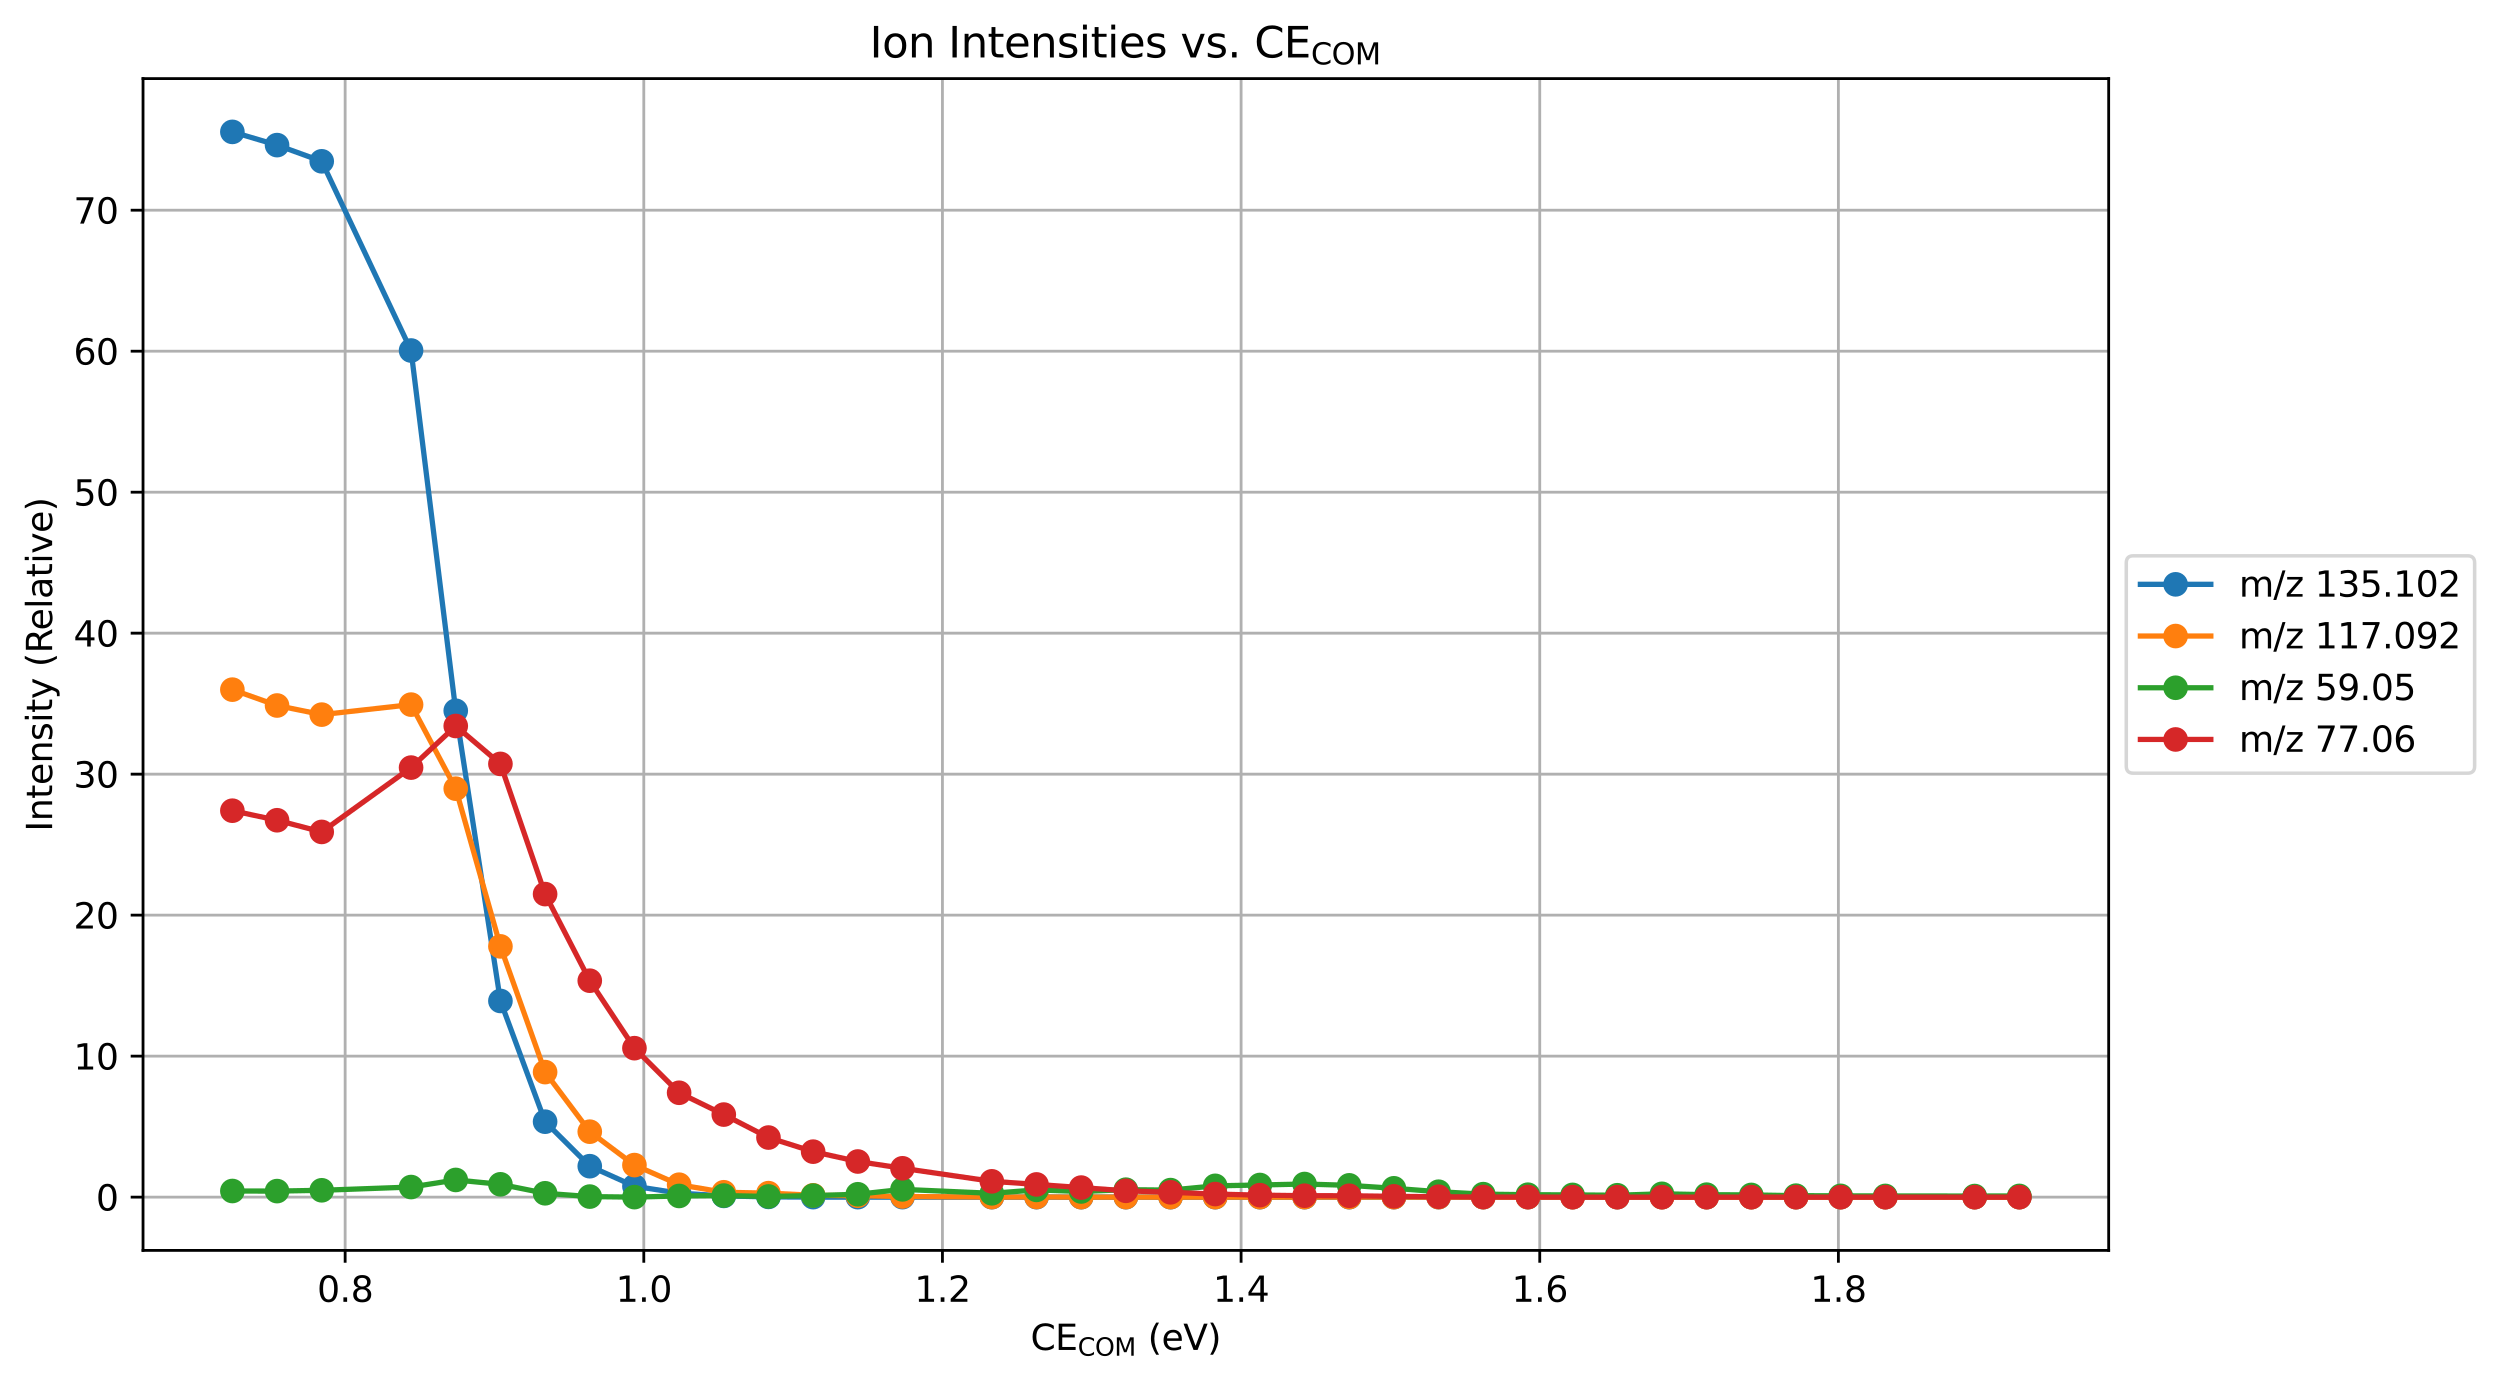 <?xml version="1.0" encoding="utf-8" standalone="no"?>
<!DOCTYPE svg PUBLIC "-//W3C//DTD SVG 1.1//EN"
  "http://www.w3.org/Graphics/SVG/1.1/DTD/svg11.dtd">
<svg xmlns:xlink="http://www.w3.org/1999/xlink" width="709.692pt" height="392.514pt" viewBox="0 0 709.692 392.514" xmlns="http://www.w3.org/2000/svg" version="1.1">
 <defs>
  <style type="text/css">*{stroke-linejoin: round; stroke-linecap: butt}</style>
 </defs>
 <g id="figure_1">
  <g id="patch_1">
   <path d="M 0 392.514 
L 709.692 392.514 
L 709.692 0 
L 0 0 
z
" style="fill: #ffffff"/>
  </g>
  <g id="axes_1">
   <g id="patch_2">
    <path d="M 40.603 354.958 
L 598.603 354.958 
L 598.603 22.318 
L 40.603 22.318 
z
" style="fill: #ffffff"/>
   </g>
   <g id="matplotlib.axis_1">
    <g id="xtick_1">
     <g id="line2d_1">
      <path d="M 97.978 354.958 
L 97.978 22.318 
" clip-path="url(#p95d8747382)" style="fill: none; stroke: #b0b0b0; stroke-width: 0.8; stroke-linecap: square"/>
     </g>
     <g id="line2d_2">
      <defs>
       <path id="m4e65912596" d="M 0 0 
L 0 3.5 
" style="stroke: #000000; stroke-width: 0.8"/>
      </defs>
      <g>
       <use xlink:href="#m4e65912596" x="97.978" y="354.958" style="stroke: #000000; stroke-width: 0.8"/>
      </g>
     </g>
     <g id="text_1">
      <!-- 0.8 -->
      <g transform="translate(90.026 369.557) scale(0.1 -0.1)">
       <defs>
        <path id="DejaVuSans-30" d="M 2034 4250 
Q 1547 4250 1301 3770 
Q 1056 3291 1056 2328 
Q 1056 1369 1301 889 
Q 1547 409 2034 409 
Q 2525 409 2770 889 
Q 3016 1369 3016 2328 
Q 3016 3291 2770 3770 
Q 2525 4250 2034 4250 
z
M 2034 4750 
Q 2819 4750 3233 4129 
Q 3647 3509 3647 2328 
Q 3647 1150 3233 529 
Q 2819 -91 2034 -91 
Q 1250 -91 836 529 
Q 422 1150 422 2328 
Q 422 3509 836 4129 
Q 1250 4750 2034 4750 
z
" transform="scale(0.016)"/>
        <path id="DejaVuSans-2e" d="M 684 794 
L 1344 794 
L 1344 0 
L 684 0 
L 684 794 
z
" transform="scale(0.016)"/>
        <path id="DejaVuSans-38" d="M 2034 2216 
Q 1584 2216 1326 1975 
Q 1069 1734 1069 1313 
Q 1069 891 1326 650 
Q 1584 409 2034 409 
Q 2484 409 2743 651 
Q 3003 894 3003 1313 
Q 3003 1734 2745 1975 
Q 2488 2216 2034 2216 
z
M 1403 2484 
Q 997 2584 770 2862 
Q 544 3141 544 3541 
Q 544 4100 942 4425 
Q 1341 4750 2034 4750 
Q 2731 4750 3128 4425 
Q 3525 4100 3525 3541 
Q 3525 3141 3298 2862 
Q 3072 2584 2669 2484 
Q 3125 2378 3379 2068 
Q 3634 1759 3634 1313 
Q 3634 634 3220 271 
Q 2806 -91 2034 -91 
Q 1263 -91 848 271 
Q 434 634 434 1313 
Q 434 1759 690 2068 
Q 947 2378 1403 2484 
z
M 1172 3481 
Q 1172 3119 1398 2916 
Q 1625 2713 2034 2713 
Q 2441 2713 2670 2916 
Q 2900 3119 2900 3481 
Q 2900 3844 2670 4047 
Q 2441 4250 2034 4250 
Q 1625 4250 1398 4047 
Q 1172 3844 1172 3481 
z
" transform="scale(0.016)"/>
       </defs>
       <use xlink:href="#DejaVuSans-30"/>
       <use xlink:href="#DejaVuSans-2e" x="63.623"/>
       <use xlink:href="#DejaVuSans-38" x="95.41"/>
      </g>
     </g>
    </g>
    <g id="xtick_2">
     <g id="line2d_3">
      <path d="M 182.758 354.958 
L 182.758 22.318 
" clip-path="url(#p95d8747382)" style="fill: none; stroke: #b0b0b0; stroke-width: 0.8; stroke-linecap: square"/>
     </g>
     <g id="line2d_4">
      <g>
       <use xlink:href="#m4e65912596" x="182.758" y="354.958" style="stroke: #000000; stroke-width: 0.8"/>
      </g>
     </g>
     <g id="text_2">
      <!-- 1.0 -->
      <g transform="translate(174.806 369.557) scale(0.1 -0.1)">
       <defs>
        <path id="DejaVuSans-31" d="M 794 531 
L 1825 531 
L 1825 4091 
L 703 3866 
L 703 4441 
L 1819 4666 
L 2450 4666 
L 2450 531 
L 3481 531 
L 3481 0 
L 794 0 
L 794 531 
z
" transform="scale(0.016)"/>
       </defs>
       <use xlink:href="#DejaVuSans-31"/>
       <use xlink:href="#DejaVuSans-2e" x="63.623"/>
       <use xlink:href="#DejaVuSans-30" x="95.41"/>
      </g>
     </g>
    </g>
    <g id="xtick_3">
     <g id="line2d_5">
      <path d="M 267.537 354.958 
L 267.537 22.318 
" clip-path="url(#p95d8747382)" style="fill: none; stroke: #b0b0b0; stroke-width: 0.8; stroke-linecap: square"/>
     </g>
     <g id="line2d_6">
      <g>
       <use xlink:href="#m4e65912596" x="267.537" y="354.958" style="stroke: #000000; stroke-width: 0.8"/>
      </g>
     </g>
     <g id="text_3">
      <!-- 1.2 -->
      <g transform="translate(259.586 369.557) scale(0.1 -0.1)">
       <defs>
        <path id="DejaVuSans-32" d="M 1228 531 
L 3431 531 
L 3431 0 
L 469 0 
L 469 531 
Q 828 903 1448 1529 
Q 2069 2156 2228 2338 
Q 2531 2678 2651 2914 
Q 2772 3150 2772 3378 
Q 2772 3750 2511 3984 
Q 2250 4219 1831 4219 
Q 1534 4219 1204 4116 
Q 875 4013 500 3803 
L 500 4441 
Q 881 4594 1212 4672 
Q 1544 4750 1819 4750 
Q 2544 4750 2975 4387 
Q 3406 4025 3406 3419 
Q 3406 3131 3298 2873 
Q 3191 2616 2906 2266 
Q 2828 2175 2409 1742 
Q 1991 1309 1228 531 
z
" transform="scale(0.016)"/>
       </defs>
       <use xlink:href="#DejaVuSans-31"/>
       <use xlink:href="#DejaVuSans-2e" x="63.623"/>
       <use xlink:href="#DejaVuSans-32" x="95.41"/>
      </g>
     </g>
    </g>
    <g id="xtick_4">
     <g id="line2d_7">
      <path d="M 352.317 354.958 
L 352.317 22.318 
" clip-path="url(#p95d8747382)" style="fill: none; stroke: #b0b0b0; stroke-width: 0.8; stroke-linecap: square"/>
     </g>
     <g id="line2d_8">
      <g>
       <use xlink:href="#m4e65912596" x="352.317" y="354.958" style="stroke: #000000; stroke-width: 0.8"/>
      </g>
     </g>
     <g id="text_4">
      <!-- 1.4 -->
      <g transform="translate(344.366 369.557) scale(0.1 -0.1)">
       <defs>
        <path id="DejaVuSans-34" d="M 2419 4116 
L 825 1625 
L 2419 1625 
L 2419 4116 
z
M 2253 4666 
L 3047 4666 
L 3047 1625 
L 3713 1625 
L 3713 1100 
L 3047 1100 
L 3047 0 
L 2419 0 
L 2419 1100 
L 313 1100 
L 313 1709 
L 2253 4666 
z
" transform="scale(0.016)"/>
       </defs>
       <use xlink:href="#DejaVuSans-31"/>
       <use xlink:href="#DejaVuSans-2e" x="63.623"/>
       <use xlink:href="#DejaVuSans-34" x="95.41"/>
      </g>
     </g>
    </g>
    <g id="xtick_5">
     <g id="line2d_9">
      <path d="M 437.097 354.958 
L 437.097 22.318 
" clip-path="url(#p95d8747382)" style="fill: none; stroke: #b0b0b0; stroke-width: 0.8; stroke-linecap: square"/>
     </g>
     <g id="line2d_10">
      <g>
       <use xlink:href="#m4e65912596" x="437.097" y="354.958" style="stroke: #000000; stroke-width: 0.8"/>
      </g>
     </g>
     <g id="text_5">
      <!-- 1.6 -->
      <g transform="translate(429.146 369.557) scale(0.1 -0.1)">
       <defs>
        <path id="DejaVuSans-36" d="M 2113 2584 
Q 1688 2584 1439 2293 
Q 1191 2003 1191 1497 
Q 1191 994 1439 701 
Q 1688 409 2113 409 
Q 2538 409 2786 701 
Q 3034 994 3034 1497 
Q 3034 2003 2786 2293 
Q 2538 2584 2113 2584 
z
M 3366 4563 
L 3366 3988 
Q 3128 4100 2886 4159 
Q 2644 4219 2406 4219 
Q 1781 4219 1451 3797 
Q 1122 3375 1075 2522 
Q 1259 2794 1537 2939 
Q 1816 3084 2150 3084 
Q 2853 3084 3261 2657 
Q 3669 2231 3669 1497 
Q 3669 778 3244 343 
Q 2819 -91 2113 -91 
Q 1303 -91 875 529 
Q 447 1150 447 2328 
Q 447 3434 972 4092 
Q 1497 4750 2381 4750 
Q 2619 4750 2861 4703 
Q 3103 4656 3366 4563 
z
" transform="scale(0.016)"/>
       </defs>
       <use xlink:href="#DejaVuSans-31"/>
       <use xlink:href="#DejaVuSans-2e" x="63.623"/>
       <use xlink:href="#DejaVuSans-36" x="95.41"/>
      </g>
     </g>
    </g>
    <g id="xtick_6">
     <g id="line2d_11">
      <path d="M 521.877 354.958 
L 521.877 22.318 
" clip-path="url(#p95d8747382)" style="fill: none; stroke: #b0b0b0; stroke-width: 0.8; stroke-linecap: square"/>
     </g>
     <g id="line2d_12">
      <g>
       <use xlink:href="#m4e65912596" x="521.877" y="354.958" style="stroke: #000000; stroke-width: 0.8"/>
      </g>
     </g>
     <g id="text_6">
      <!-- 1.8 -->
      <g transform="translate(513.925 369.557) scale(0.1 -0.1)">
       <use xlink:href="#DejaVuSans-31"/>
       <use xlink:href="#DejaVuSans-2e" x="63.623"/>
       <use xlink:href="#DejaVuSans-38" x="95.41"/>
      </g>
     </g>
    </g>
    <g id="text_7">
     <!-- CE$_{\mathrm{COM}}$ (eV) -->
     <g transform="translate(292.553 383.235) scale(0.1 -0.1)">
      <defs>
       <path id="DejaVuSans-43" d="M 4122 4306 
L 4122 3641 
Q 3803 3938 3442 4084 
Q 3081 4231 2675 4231 
Q 1875 4231 1450 3742 
Q 1025 3253 1025 2328 
Q 1025 1406 1450 917 
Q 1875 428 2675 428 
Q 3081 428 3442 575 
Q 3803 722 4122 1019 
L 4122 359 
Q 3791 134 3420 21 
Q 3050 -91 2638 -91 
Q 1578 -91 968 557 
Q 359 1206 359 2328 
Q 359 3453 968 4101 
Q 1578 4750 2638 4750 
Q 3056 4750 3426 4639 
Q 3797 4528 4122 4306 
z
" transform="scale(0.016)"/>
       <path id="DejaVuSans-45" d="M 628 4666 
L 3578 4666 
L 3578 4134 
L 1259 4134 
L 1259 2753 
L 3481 2753 
L 3481 2222 
L 1259 2222 
L 1259 531 
L 3634 531 
L 3634 0 
L 628 0 
L 628 4666 
z
" transform="scale(0.016)"/>
       <path id="DejaVuSans-4f" d="M 2522 4238 
Q 1834 4238 1429 3725 
Q 1025 3213 1025 2328 
Q 1025 1447 1429 934 
Q 1834 422 2522 422 
Q 3209 422 3611 934 
Q 4013 1447 4013 2328 
Q 4013 3213 3611 3725 
Q 3209 4238 2522 4238 
z
M 2522 4750 
Q 3503 4750 4090 4092 
Q 4678 3434 4678 2328 
Q 4678 1225 4090 567 
Q 3503 -91 2522 -91 
Q 1538 -91 948 565 
Q 359 1222 359 2328 
Q 359 3434 948 4092 
Q 1538 4750 2522 4750 
z
" transform="scale(0.016)"/>
       <path id="DejaVuSans-4d" d="M 628 4666 
L 1569 4666 
L 2759 1491 
L 3956 4666 
L 4897 4666 
L 4897 0 
L 4281 0 
L 4281 4097 
L 3078 897 
L 2444 897 
L 1241 4097 
L 1241 0 
L 628 0 
L 628 4666 
z
" transform="scale(0.016)"/>
       <path id="DejaVuSans-20" transform="scale(0.016)"/>
       <path id="DejaVuSans-28" d="M 1984 4856 
Q 1566 4138 1362 3434 
Q 1159 2731 1159 2009 
Q 1159 1288 1364 580 
Q 1569 -128 1984 -844 
L 1484 -844 
Q 1016 -109 783 600 
Q 550 1309 550 2009 
Q 550 2706 781 3412 
Q 1013 4119 1484 4856 
L 1984 4856 
z
" transform="scale(0.016)"/>
       <path id="DejaVuSans-65" d="M 3597 1894 
L 3597 1613 
L 953 1613 
Q 991 1019 1311 708 
Q 1631 397 2203 397 
Q 2534 397 2845 478 
Q 3156 559 3463 722 
L 3463 178 
Q 3153 47 2828 -22 
Q 2503 -91 2169 -91 
Q 1331 -91 842 396 
Q 353 884 353 1716 
Q 353 2575 817 3079 
Q 1281 3584 2069 3584 
Q 2775 3584 3186 3129 
Q 3597 2675 3597 1894 
z
M 3022 2063 
Q 3016 2534 2758 2815 
Q 2500 3097 2075 3097 
Q 1594 3097 1305 2825 
Q 1016 2553 972 2059 
L 3022 2063 
z
" transform="scale(0.016)"/>
       <path id="DejaVuSans-56" d="M 1831 0 
L 50 4666 
L 709 4666 
L 2188 738 
L 3669 4666 
L 4325 4666 
L 2547 0 
L 1831 0 
z
" transform="scale(0.016)"/>
       <path id="DejaVuSans-29" d="M 513 4856 
L 1013 4856 
Q 1481 4119 1714 3412 
Q 1947 2706 1947 2009 
Q 1947 1309 1714 600 
Q 1481 -109 1013 -844 
L 513 -844 
Q 928 -128 1133 580 
Q 1338 1288 1338 2009 
Q 1338 2731 1133 3434 
Q 928 4138 513 4856 
z
" transform="scale(0.016)"/>
      </defs>
      <use xlink:href="#DejaVuSans-43" transform="translate(0 0.125)"/>
      <use xlink:href="#DejaVuSans-45" transform="translate(69.824 0.125)"/>
      <use xlink:href="#DejaVuSans-43" transform="translate(133.965 -16.281) scale(0.7)"/>
      <use xlink:href="#DejaVuSans-4f" transform="translate(182.842 -16.281) scale(0.7)"/>
      <use xlink:href="#DejaVuSans-4d" transform="translate(237.939 -16.281) scale(0.7)"/>
      <use xlink:href="#DejaVuSans-20" transform="translate(301.069 0.125)"/>
      <use xlink:href="#DejaVuSans-28" transform="translate(332.856 0.125)"/>
      <use xlink:href="#DejaVuSans-65" transform="translate(371.87 0.125)"/>
      <use xlink:href="#DejaVuSans-56" transform="translate(433.394 0.125)"/>
      <use xlink:href="#DejaVuSans-29" transform="translate(501.802 0.125)"/>
     </g>
    </g>
   </g>
   <g id="matplotlib.axis_2">
    <g id="ytick_1">
     <g id="line2d_13">
      <path d="M 40.603 339.838 
L 598.603 339.838 
" clip-path="url(#p95d8747382)" style="fill: none; stroke: #b0b0b0; stroke-width: 0.8; stroke-linecap: square"/>
     </g>
     <g id="line2d_14">
      <defs>
       <path id="m0c0f0f6ed8" d="M 0 0 
L -3.5 0 
" style="stroke: #000000; stroke-width: 0.8"/>
      </defs>
      <g>
       <use xlink:href="#m0c0f0f6ed8" x="40.603" y="339.838" style="stroke: #000000; stroke-width: 0.8"/>
      </g>
     </g>
     <g id="text_8">
      <!-- 0 -->
      <g transform="translate(27.241 343.637) scale(0.1 -0.1)">
       <use xlink:href="#DejaVuSans-30"/>
      </g>
     </g>
    </g>
    <g id="ytick_2">
     <g id="line2d_15">
      <path d="M 40.603 299.814 
L 598.603 299.814 
" clip-path="url(#p95d8747382)" style="fill: none; stroke: #b0b0b0; stroke-width: 0.8; stroke-linecap: square"/>
     </g>
     <g id="line2d_16">
      <g>
       <use xlink:href="#m0c0f0f6ed8" x="40.603" y="299.814" style="stroke: #000000; stroke-width: 0.8"/>
      </g>
     </g>
     <g id="text_9">
      <!-- 10 -->
      <g transform="translate(20.878 303.613) scale(0.1 -0.1)">
       <use xlink:href="#DejaVuSans-31"/>
       <use xlink:href="#DejaVuSans-30" x="63.623"/>
      </g>
     </g>
    </g>
    <g id="ytick_3">
     <g id="line2d_17">
      <path d="M 40.603 259.79 
L 598.603 259.79 
" clip-path="url(#p95d8747382)" style="fill: none; stroke: #b0b0b0; stroke-width: 0.8; stroke-linecap: square"/>
     </g>
     <g id="line2d_18">
      <g>
       <use xlink:href="#m0c0f0f6ed8" x="40.603" y="259.79" style="stroke: #000000; stroke-width: 0.8"/>
      </g>
     </g>
     <g id="text_10">
      <!-- 20 -->
      <g transform="translate(20.878 263.589) scale(0.1 -0.1)">
       <use xlink:href="#DejaVuSans-32"/>
       <use xlink:href="#DejaVuSans-30" x="63.623"/>
      </g>
     </g>
    </g>
    <g id="ytick_4">
     <g id="line2d_19">
      <path d="M 40.603 219.766 
L 598.603 219.766 
" clip-path="url(#p95d8747382)" style="fill: none; stroke: #b0b0b0; stroke-width: 0.8; stroke-linecap: square"/>
     </g>
     <g id="line2d_20">
      <g>
       <use xlink:href="#m0c0f0f6ed8" x="40.603" y="219.766" style="stroke: #000000; stroke-width: 0.8"/>
      </g>
     </g>
     <g id="text_11">
      <!-- 30 -->
      <g transform="translate(20.878 223.565) scale(0.1 -0.1)">
       <defs>
        <path id="DejaVuSans-33" d="M 2597 2516 
Q 3050 2419 3304 2112 
Q 3559 1806 3559 1356 
Q 3559 666 3084 287 
Q 2609 -91 1734 -91 
Q 1441 -91 1130 -33 
Q 819 25 488 141 
L 488 750 
Q 750 597 1062 519 
Q 1375 441 1716 441 
Q 2309 441 2620 675 
Q 2931 909 2931 1356 
Q 2931 1769 2642 2001 
Q 2353 2234 1838 2234 
L 1294 2234 
L 1294 2753 
L 1863 2753 
Q 2328 2753 2575 2939 
Q 2822 3125 2822 3475 
Q 2822 3834 2567 4026 
Q 2313 4219 1838 4219 
Q 1578 4219 1281 4162 
Q 984 4106 628 3988 
L 628 4550 
Q 988 4650 1302 4700 
Q 1616 4750 1894 4750 
Q 2613 4750 3031 4423 
Q 3450 4097 3450 3541 
Q 3450 3153 3228 2886 
Q 3006 2619 2597 2516 
z
" transform="scale(0.016)"/>
       </defs>
       <use xlink:href="#DejaVuSans-33"/>
       <use xlink:href="#DejaVuSans-30" x="63.623"/>
      </g>
     </g>
    </g>
    <g id="ytick_5">
     <g id="line2d_21">
      <path d="M 40.603 179.742 
L 598.603 179.742 
" clip-path="url(#p95d8747382)" style="fill: none; stroke: #b0b0b0; stroke-width: 0.8; stroke-linecap: square"/>
     </g>
     <g id="line2d_22">
      <g>
       <use xlink:href="#m0c0f0f6ed8" x="40.603" y="179.742" style="stroke: #000000; stroke-width: 0.8"/>
      </g>
     </g>
     <g id="text_12">
      <!-- 40 -->
      <g transform="translate(20.878 183.541) scale(0.1 -0.1)">
       <use xlink:href="#DejaVuSans-34"/>
       <use xlink:href="#DejaVuSans-30" x="63.623"/>
      </g>
     </g>
    </g>
    <g id="ytick_6">
     <g id="line2d_23">
      <path d="M 40.603 139.718 
L 598.603 139.718 
" clip-path="url(#p95d8747382)" style="fill: none; stroke: #b0b0b0; stroke-width: 0.8; stroke-linecap: square"/>
     </g>
     <g id="line2d_24">
      <g>
       <use xlink:href="#m0c0f0f6ed8" x="40.603" y="139.718" style="stroke: #000000; stroke-width: 0.8"/>
      </g>
     </g>
     <g id="text_13">
      <!-- 50 -->
      <g transform="translate(20.878 143.517) scale(0.1 -0.1)">
       <defs>
        <path id="DejaVuSans-35" d="M 691 4666 
L 3169 4666 
L 3169 4134 
L 1269 4134 
L 1269 2991 
Q 1406 3038 1543 3061 
Q 1681 3084 1819 3084 
Q 2600 3084 3056 2656 
Q 3513 2228 3513 1497 
Q 3513 744 3044 326 
Q 2575 -91 1722 -91 
Q 1428 -91 1123 -41 
Q 819 9 494 109 
L 494 744 
Q 775 591 1075 516 
Q 1375 441 1709 441 
Q 2250 441 2565 725 
Q 2881 1009 2881 1497 
Q 2881 1984 2565 2268 
Q 2250 2553 1709 2553 
Q 1456 2553 1204 2497 
Q 953 2441 691 2322 
L 691 4666 
z
" transform="scale(0.016)"/>
       </defs>
       <use xlink:href="#DejaVuSans-35"/>
       <use xlink:href="#DejaVuSans-30" x="63.623"/>
      </g>
     </g>
    </g>
    <g id="ytick_7">
     <g id="line2d_25">
      <path d="M 40.603 99.694 
L 598.603 99.694 
" clip-path="url(#p95d8747382)" style="fill: none; stroke: #b0b0b0; stroke-width: 0.8; stroke-linecap: square"/>
     </g>
     <g id="line2d_26">
      <g>
       <use xlink:href="#m0c0f0f6ed8" x="40.603" y="99.694" style="stroke: #000000; stroke-width: 0.8"/>
      </g>
     </g>
     <g id="text_14">
      <!-- 60 -->
      <g transform="translate(20.878 103.494) scale(0.1 -0.1)">
       <use xlink:href="#DejaVuSans-36"/>
       <use xlink:href="#DejaVuSans-30" x="63.623"/>
      </g>
     </g>
    </g>
    <g id="ytick_8">
     <g id="line2d_27">
      <path d="M 40.603 59.67 
L 598.603 59.67 
" clip-path="url(#p95d8747382)" style="fill: none; stroke: #b0b0b0; stroke-width: 0.8; stroke-linecap: square"/>
     </g>
     <g id="line2d_28">
      <g>
       <use xlink:href="#m0c0f0f6ed8" x="40.603" y="59.67" style="stroke: #000000; stroke-width: 0.8"/>
      </g>
     </g>
     <g id="text_15">
      <!-- 70 -->
      <g transform="translate(20.878 63.47) scale(0.1 -0.1)">
       <defs>
        <path id="DejaVuSans-37" d="M 525 4666 
L 3525 4666 
L 3525 4397 
L 1831 0 
L 1172 0 
L 2766 4134 
L 525 4134 
L 525 4666 
z
" transform="scale(0.016)"/>
       </defs>
       <use xlink:href="#DejaVuSans-37"/>
       <use xlink:href="#DejaVuSans-30" x="63.623"/>
      </g>
     </g>
    </g>
    <g id="text_16">
     <!-- Intensity (Relative) -->
     <g transform="translate(14.798 236.055) rotate(-90) scale(0.1 -0.1)">
      <defs>
       <path id="DejaVuSans-49" d="M 628 4666 
L 1259 4666 
L 1259 0 
L 628 0 
L 628 4666 
z
" transform="scale(0.016)"/>
       <path id="DejaVuSans-6e" d="M 3513 2113 
L 3513 0 
L 2938 0 
L 2938 2094 
Q 2938 2591 2744 2837 
Q 2550 3084 2163 3084 
Q 1697 3084 1428 2787 
Q 1159 2491 1159 1978 
L 1159 0 
L 581 0 
L 581 3500 
L 1159 3500 
L 1159 2956 
Q 1366 3272 1645 3428 
Q 1925 3584 2291 3584 
Q 2894 3584 3203 3211 
Q 3513 2838 3513 2113 
z
" transform="scale(0.016)"/>
       <path id="DejaVuSans-74" d="M 1172 4494 
L 1172 3500 
L 2356 3500 
L 2356 3053 
L 1172 3053 
L 1172 1153 
Q 1172 725 1289 603 
Q 1406 481 1766 481 
L 2356 481 
L 2356 0 
L 1766 0 
Q 1100 0 847 248 
Q 594 497 594 1153 
L 594 3053 
L 172 3053 
L 172 3500 
L 594 3500 
L 594 4494 
L 1172 4494 
z
" transform="scale(0.016)"/>
       <path id="DejaVuSans-73" d="M 2834 3397 
L 2834 2853 
Q 2591 2978 2328 3040 
Q 2066 3103 1784 3103 
Q 1356 3103 1142 2972 
Q 928 2841 928 2578 
Q 928 2378 1081 2264 
Q 1234 2150 1697 2047 
L 1894 2003 
Q 2506 1872 2764 1633 
Q 3022 1394 3022 966 
Q 3022 478 2636 193 
Q 2250 -91 1575 -91 
Q 1294 -91 989 -36 
Q 684 19 347 128 
L 347 722 
Q 666 556 975 473 
Q 1284 391 1588 391 
Q 1994 391 2212 530 
Q 2431 669 2431 922 
Q 2431 1156 2273 1281 
Q 2116 1406 1581 1522 
L 1381 1569 
Q 847 1681 609 1914 
Q 372 2147 372 2553 
Q 372 3047 722 3315 
Q 1072 3584 1716 3584 
Q 2034 3584 2315 3537 
Q 2597 3491 2834 3397 
z
" transform="scale(0.016)"/>
       <path id="DejaVuSans-69" d="M 603 3500 
L 1178 3500 
L 1178 0 
L 603 0 
L 603 3500 
z
M 603 4863 
L 1178 4863 
L 1178 4134 
L 603 4134 
L 603 4863 
z
" transform="scale(0.016)"/>
       <path id="DejaVuSans-79" d="M 2059 -325 
Q 1816 -950 1584 -1140 
Q 1353 -1331 966 -1331 
L 506 -1331 
L 506 -850 
L 844 -850 
Q 1081 -850 1212 -737 
Q 1344 -625 1503 -206 
L 1606 56 
L 191 3500 
L 800 3500 
L 1894 763 
L 2988 3500 
L 3597 3500 
L 2059 -325 
z
" transform="scale(0.016)"/>
       <path id="DejaVuSans-52" d="M 2841 2188 
Q 3044 2119 3236 1894 
Q 3428 1669 3622 1275 
L 4263 0 
L 3584 0 
L 2988 1197 
Q 2756 1666 2539 1819 
Q 2322 1972 1947 1972 
L 1259 1972 
L 1259 0 
L 628 0 
L 628 4666 
L 2053 4666 
Q 2853 4666 3247 4331 
Q 3641 3997 3641 3322 
Q 3641 2881 3436 2590 
Q 3231 2300 2841 2188 
z
M 1259 4147 
L 1259 2491 
L 2053 2491 
Q 2509 2491 2742 2702 
Q 2975 2913 2975 3322 
Q 2975 3731 2742 3939 
Q 2509 4147 2053 4147 
L 1259 4147 
z
" transform="scale(0.016)"/>
       <path id="DejaVuSans-6c" d="M 603 4863 
L 1178 4863 
L 1178 0 
L 603 0 
L 603 4863 
z
" transform="scale(0.016)"/>
       <path id="DejaVuSans-61" d="M 2194 1759 
Q 1497 1759 1228 1600 
Q 959 1441 959 1056 
Q 959 750 1161 570 
Q 1363 391 1709 391 
Q 2188 391 2477 730 
Q 2766 1069 2766 1631 
L 2766 1759 
L 2194 1759 
z
M 3341 1997 
L 3341 0 
L 2766 0 
L 2766 531 
Q 2569 213 2275 61 
Q 1981 -91 1556 -91 
Q 1019 -91 701 211 
Q 384 513 384 1019 
Q 384 1609 779 1909 
Q 1175 2209 1959 2209 
L 2766 2209 
L 2766 2266 
Q 2766 2663 2505 2880 
Q 2244 3097 1772 3097 
Q 1472 3097 1187 3025 
Q 903 2953 641 2809 
L 641 3341 
Q 956 3463 1253 3523 
Q 1550 3584 1831 3584 
Q 2591 3584 2966 3190 
Q 3341 2797 3341 1997 
z
" transform="scale(0.016)"/>
       <path id="DejaVuSans-76" d="M 191 3500 
L 800 3500 
L 1894 563 
L 2988 3500 
L 3597 3500 
L 2284 0 
L 1503 0 
L 191 3500 
z
" transform="scale(0.016)"/>
      </defs>
      <use xlink:href="#DejaVuSans-49"/>
      <use xlink:href="#DejaVuSans-6e" x="29.492"/>
      <use xlink:href="#DejaVuSans-74" x="92.871"/>
      <use xlink:href="#DejaVuSans-65" x="132.08"/>
      <use xlink:href="#DejaVuSans-6e" x="193.604"/>
      <use xlink:href="#DejaVuSans-73" x="256.982"/>
      <use xlink:href="#DejaVuSans-69" x="309.082"/>
      <use xlink:href="#DejaVuSans-74" x="336.865"/>
      <use xlink:href="#DejaVuSans-79" x="376.074"/>
      <use xlink:href="#DejaVuSans-20" x="435.254"/>
      <use xlink:href="#DejaVuSans-28" x="467.041"/>
      <use xlink:href="#DejaVuSans-52" x="506.055"/>
      <use xlink:href="#DejaVuSans-65" x="571.037"/>
      <use xlink:href="#DejaVuSans-6c" x="632.561"/>
      <use xlink:href="#DejaVuSans-61" x="660.344"/>
      <use xlink:href="#DejaVuSans-74" x="721.623"/>
      <use xlink:href="#DejaVuSans-69" x="760.832"/>
      <use xlink:href="#DejaVuSans-76" x="788.615"/>
      <use xlink:href="#DejaVuSans-65" x="847.795"/>
      <use xlink:href="#DejaVuSans-29" x="909.318"/>
     </g>
    </g>
   </g>
   <g id="line2d_29">
    <path d="M 65.967 37.438 
L 78.649 41.194 
L 91.33 45.793 
L 116.694 99.502 
L 129.376 201.769 
L 142.058 284.149 
L 154.739 318.422 
L 167.421 331.056 
L 180.103 336.75 
L 192.785 338.723 
L 205.467 339.487 
L 218.149 339.77 
L 230.83 339.838 
L 243.512 339.838 
L 256.194 339.838 
L 281.558 339.838 
L 294.239 339.838 
L 306.921 339.838 
L 319.603 339.838 
L 332.285 339.838 
L 344.967 339.838 
L 357.649 339.838 
L 370.33 339.838 
L 383.012 339.838 
L 395.694 339.838 
L 408.376 339.838 
L 421.058 339.838 
L 433.739 339.838 
L 446.421 339.838 
L 459.103 339.838 
L 471.785 339.838 
L 484.467 339.838 
L 497.149 339.838 
L 509.83 339.838 
L 522.512 339.838 
L 535.194 339.838 
L 560.558 339.838 
L 573.239 339.838 
" clip-path="url(#p95d8747382)" style="fill: none; stroke: #1f77b4; stroke-width: 1.5; stroke-linecap: square"/>
    <defs>
     <path id="md5fe394439" d="M 0 3 
C 0.796 3 1.559 2.684 2.121 2.121 
C 2.684 1.559 3 0.796 3 0 
C 3 -0.796 2.684 -1.559 2.121 -2.121 
C 1.559 -2.684 0.796 -3 0 -3 
C -0.796 -3 -1.559 -2.684 -2.121 -2.121 
C -2.684 -1.559 -3 -0.796 -3 0 
C -3 0.796 -2.684 1.559 -2.121 2.121 
C -1.559 2.684 -0.796 3 0 3 
z
" style="stroke: #1f77b4"/>
    </defs>
    <g clip-path="url(#p95d8747382)">
     <use xlink:href="#md5fe394439" x="65.967" y="37.438" style="fill: #1f77b4; stroke: #1f77b4"/>
     <use xlink:href="#md5fe394439" x="78.649" y="41.194" style="fill: #1f77b4; stroke: #1f77b4"/>
     <use xlink:href="#md5fe394439" x="91.33" y="45.793" style="fill: #1f77b4; stroke: #1f77b4"/>
     <use xlink:href="#md5fe394439" x="116.694" y="99.502" style="fill: #1f77b4; stroke: #1f77b4"/>
     <use xlink:href="#md5fe394439" x="129.376" y="201.769" style="fill: #1f77b4; stroke: #1f77b4"/>
     <use xlink:href="#md5fe394439" x="142.058" y="284.149" style="fill: #1f77b4; stroke: #1f77b4"/>
     <use xlink:href="#md5fe394439" x="154.739" y="318.422" style="fill: #1f77b4; stroke: #1f77b4"/>
     <use xlink:href="#md5fe394439" x="167.421" y="331.056" style="fill: #1f77b4; stroke: #1f77b4"/>
     <use xlink:href="#md5fe394439" x="180.103" y="336.75" style="fill: #1f77b4; stroke: #1f77b4"/>
     <use xlink:href="#md5fe394439" x="192.785" y="338.723" style="fill: #1f77b4; stroke: #1f77b4"/>
     <use xlink:href="#md5fe394439" x="205.467" y="339.487" style="fill: #1f77b4; stroke: #1f77b4"/>
     <use xlink:href="#md5fe394439" x="218.149" y="339.77" style="fill: #1f77b4; stroke: #1f77b4"/>
     <use xlink:href="#md5fe394439" x="230.83" y="339.838" style="fill: #1f77b4; stroke: #1f77b4"/>
     <use xlink:href="#md5fe394439" x="243.512" y="339.838" style="fill: #1f77b4; stroke: #1f77b4"/>
     <use xlink:href="#md5fe394439" x="256.194" y="339.838" style="fill: #1f77b4; stroke: #1f77b4"/>
     <use xlink:href="#md5fe394439" x="281.558" y="339.838" style="fill: #1f77b4; stroke: #1f77b4"/>
     <use xlink:href="#md5fe394439" x="294.239" y="339.838" style="fill: #1f77b4; stroke: #1f77b4"/>
     <use xlink:href="#md5fe394439" x="306.921" y="339.838" style="fill: #1f77b4; stroke: #1f77b4"/>
     <use xlink:href="#md5fe394439" x="319.603" y="339.838" style="fill: #1f77b4; stroke: #1f77b4"/>
     <use xlink:href="#md5fe394439" x="332.285" y="339.838" style="fill: #1f77b4; stroke: #1f77b4"/>
     <use xlink:href="#md5fe394439" x="344.967" y="339.838" style="fill: #1f77b4; stroke: #1f77b4"/>
     <use xlink:href="#md5fe394439" x="357.649" y="339.838" style="fill: #1f77b4; stroke: #1f77b4"/>
     <use xlink:href="#md5fe394439" x="370.33" y="339.838" style="fill: #1f77b4; stroke: #1f77b4"/>
     <use xlink:href="#md5fe394439" x="383.012" y="339.838" style="fill: #1f77b4; stroke: #1f77b4"/>
     <use xlink:href="#md5fe394439" x="395.694" y="339.838" style="fill: #1f77b4; stroke: #1f77b4"/>
     <use xlink:href="#md5fe394439" x="408.376" y="339.838" style="fill: #1f77b4; stroke: #1f77b4"/>
     <use xlink:href="#md5fe394439" x="421.058" y="339.838" style="fill: #1f77b4; stroke: #1f77b4"/>
     <use xlink:href="#md5fe394439" x="433.739" y="339.838" style="fill: #1f77b4; stroke: #1f77b4"/>
     <use xlink:href="#md5fe394439" x="446.421" y="339.838" style="fill: #1f77b4; stroke: #1f77b4"/>
     <use xlink:href="#md5fe394439" x="459.103" y="339.838" style="fill: #1f77b4; stroke: #1f77b4"/>
     <use xlink:href="#md5fe394439" x="471.785" y="339.838" style="fill: #1f77b4; stroke: #1f77b4"/>
     <use xlink:href="#md5fe394439" x="484.467" y="339.838" style="fill: #1f77b4; stroke: #1f77b4"/>
     <use xlink:href="#md5fe394439" x="497.149" y="339.838" style="fill: #1f77b4; stroke: #1f77b4"/>
     <use xlink:href="#md5fe394439" x="509.83" y="339.838" style="fill: #1f77b4; stroke: #1f77b4"/>
     <use xlink:href="#md5fe394439" x="522.512" y="339.838" style="fill: #1f77b4; stroke: #1f77b4"/>
     <use xlink:href="#md5fe394439" x="535.194" y="339.838" style="fill: #1f77b4; stroke: #1f77b4"/>
     <use xlink:href="#md5fe394439" x="560.558" y="339.838" style="fill: #1f77b4; stroke: #1f77b4"/>
     <use xlink:href="#md5fe394439" x="573.239" y="339.838" style="fill: #1f77b4; stroke: #1f77b4"/>
    </g>
   </g>
   <g id="line2d_30">
    <path d="M 65.967 195.776 
L 78.649 200.277 
L 91.33 202.867 
L 116.694 200.025 
L 129.376 223.889 
L 142.058 268.655 
L 154.739 304.344 
L 167.421 321.259 
L 180.103 330.74 
L 192.785 336.309 
L 205.467 338.456 
L 218.149 338.703 
L 230.83 339.317 
L 243.512 339.441 
L 256.194 339.658 
L 281.558 339.827 
L 294.239 339.801 
L 306.921 339.838 
L 319.603 339.838 
L 332.285 339.838 
L 344.967 339.838 
L 357.649 339.838 
L 370.33 339.838 
L 383.012 339.83 
L 395.694 339.838 
L 408.376 339.831 
L 421.058 339.838 
L 433.739 339.838 
L 446.421 339.838 
L 459.103 339.823 
L 471.785 339.838 
L 484.467 339.838 
L 497.149 339.838 
L 509.83 339.838 
L 522.512 339.838 
L 535.194 339.838 
L 560.558 339.838 
L 573.239 339.838 
" clip-path="url(#p95d8747382)" style="fill: none; stroke: #ff7f0e; stroke-width: 1.5; stroke-linecap: square"/>
    <defs>
     <path id="mb102a8ea7b" d="M 0 3 
C 0.796 3 1.559 2.684 2.121 2.121 
C 2.684 1.559 3 0.796 3 0 
C 3 -0.796 2.684 -1.559 2.121 -2.121 
C 1.559 -2.684 0.796 -3 0 -3 
C -0.796 -3 -1.559 -2.684 -2.121 -2.121 
C -2.684 -1.559 -3 -0.796 -3 0 
C -3 0.796 -2.684 1.559 -2.121 2.121 
C -1.559 2.684 -0.796 3 0 3 
z
" style="stroke: #ff7f0e"/>
    </defs>
    <g clip-path="url(#p95d8747382)">
     <use xlink:href="#mb102a8ea7b" x="65.967" y="195.776" style="fill: #ff7f0e; stroke: #ff7f0e"/>
     <use xlink:href="#mb102a8ea7b" x="78.649" y="200.277" style="fill: #ff7f0e; stroke: #ff7f0e"/>
     <use xlink:href="#mb102a8ea7b" x="91.33" y="202.867" style="fill: #ff7f0e; stroke: #ff7f0e"/>
     <use xlink:href="#mb102a8ea7b" x="116.694" y="200.025" style="fill: #ff7f0e; stroke: #ff7f0e"/>
     <use xlink:href="#mb102a8ea7b" x="129.376" y="223.889" style="fill: #ff7f0e; stroke: #ff7f0e"/>
     <use xlink:href="#mb102a8ea7b" x="142.058" y="268.655" style="fill: #ff7f0e; stroke: #ff7f0e"/>
     <use xlink:href="#mb102a8ea7b" x="154.739" y="304.344" style="fill: #ff7f0e; stroke: #ff7f0e"/>
     <use xlink:href="#mb102a8ea7b" x="167.421" y="321.259" style="fill: #ff7f0e; stroke: #ff7f0e"/>
     <use xlink:href="#mb102a8ea7b" x="180.103" y="330.74" style="fill: #ff7f0e; stroke: #ff7f0e"/>
     <use xlink:href="#mb102a8ea7b" x="192.785" y="336.309" style="fill: #ff7f0e; stroke: #ff7f0e"/>
     <use xlink:href="#mb102a8ea7b" x="205.467" y="338.456" style="fill: #ff7f0e; stroke: #ff7f0e"/>
     <use xlink:href="#mb102a8ea7b" x="218.149" y="338.703" style="fill: #ff7f0e; stroke: #ff7f0e"/>
     <use xlink:href="#mb102a8ea7b" x="230.83" y="339.317" style="fill: #ff7f0e; stroke: #ff7f0e"/>
     <use xlink:href="#mb102a8ea7b" x="243.512" y="339.441" style="fill: #ff7f0e; stroke: #ff7f0e"/>
     <use xlink:href="#mb102a8ea7b" x="256.194" y="339.658" style="fill: #ff7f0e; stroke: #ff7f0e"/>
     <use xlink:href="#mb102a8ea7b" x="281.558" y="339.827" style="fill: #ff7f0e; stroke: #ff7f0e"/>
     <use xlink:href="#mb102a8ea7b" x="294.239" y="339.801" style="fill: #ff7f0e; stroke: #ff7f0e"/>
     <use xlink:href="#mb102a8ea7b" x="306.921" y="339.838" style="fill: #ff7f0e; stroke: #ff7f0e"/>
     <use xlink:href="#mb102a8ea7b" x="319.603" y="339.838" style="fill: #ff7f0e; stroke: #ff7f0e"/>
     <use xlink:href="#mb102a8ea7b" x="332.285" y="339.838" style="fill: #ff7f0e; stroke: #ff7f0e"/>
     <use xlink:href="#mb102a8ea7b" x="344.967" y="339.838" style="fill: #ff7f0e; stroke: #ff7f0e"/>
     <use xlink:href="#mb102a8ea7b" x="357.649" y="339.838" style="fill: #ff7f0e; stroke: #ff7f0e"/>
     <use xlink:href="#mb102a8ea7b" x="370.33" y="339.838" style="fill: #ff7f0e; stroke: #ff7f0e"/>
     <use xlink:href="#mb102a8ea7b" x="383.012" y="339.83" style="fill: #ff7f0e; stroke: #ff7f0e"/>
     <use xlink:href="#mb102a8ea7b" x="395.694" y="339.838" style="fill: #ff7f0e; stroke: #ff7f0e"/>
     <use xlink:href="#mb102a8ea7b" x="408.376" y="339.831" style="fill: #ff7f0e; stroke: #ff7f0e"/>
     <use xlink:href="#mb102a8ea7b" x="421.058" y="339.838" style="fill: #ff7f0e; stroke: #ff7f0e"/>
     <use xlink:href="#mb102a8ea7b" x="433.739" y="339.838" style="fill: #ff7f0e; stroke: #ff7f0e"/>
     <use xlink:href="#mb102a8ea7b" x="446.421" y="339.838" style="fill: #ff7f0e; stroke: #ff7f0e"/>
     <use xlink:href="#mb102a8ea7b" x="459.103" y="339.823" style="fill: #ff7f0e; stroke: #ff7f0e"/>
     <use xlink:href="#mb102a8ea7b" x="471.785" y="339.838" style="fill: #ff7f0e; stroke: #ff7f0e"/>
     <use xlink:href="#mb102a8ea7b" x="484.467" y="339.838" style="fill: #ff7f0e; stroke: #ff7f0e"/>
     <use xlink:href="#mb102a8ea7b" x="497.149" y="339.838" style="fill: #ff7f0e; stroke: #ff7f0e"/>
     <use xlink:href="#mb102a8ea7b" x="509.83" y="339.838" style="fill: #ff7f0e; stroke: #ff7f0e"/>
     <use xlink:href="#mb102a8ea7b" x="522.512" y="339.838" style="fill: #ff7f0e; stroke: #ff7f0e"/>
     <use xlink:href="#mb102a8ea7b" x="535.194" y="339.838" style="fill: #ff7f0e; stroke: #ff7f0e"/>
     <use xlink:href="#mb102a8ea7b" x="560.558" y="339.838" style="fill: #ff7f0e; stroke: #ff7f0e"/>
     <use xlink:href="#mb102a8ea7b" x="573.239" y="339.838" style="fill: #ff7f0e; stroke: #ff7f0e"/>
    </g>
   </g>
   <g id="line2d_31">
    <path d="M 65.967 338.098 
L 78.649 338.126 
L 91.33 337.896 
L 116.694 336.975 
L 129.376 334.959 
L 142.058 336.198 
L 154.739 338.744 
L 167.421 339.685 
L 180.103 339.836 
L 192.785 339.505 
L 205.467 339.396 
L 218.149 339.648 
L 230.83 339.403 
L 243.512 339.022 
L 256.194 337.633 
L 281.558 338.753 
L 294.239 337.783 
L 306.921 338.234 
L 319.603 337.722 
L 332.285 337.84 
L 344.967 336.633 
L 357.649 336.393 
L 370.33 336.115 
L 383.012 336.49 
L 395.694 337.329 
L 408.376 338.301 
L 421.058 338.992 
L 433.739 339.15 
L 446.421 339.205 
L 459.103 339.302 
L 471.785 338.898 
L 484.467 339.139 
L 497.149 339.214 
L 509.83 339.421 
L 522.512 339.474 
L 535.194 339.496 
L 560.558 339.529 
L 573.239 339.494 
" clip-path="url(#p95d8747382)" style="fill: none; stroke: #2ca02c; stroke-width: 1.5; stroke-linecap: square"/>
    <defs>
     <path id="m11e9c3522b" d="M 0 3 
C 0.796 3 1.559 2.684 2.121 2.121 
C 2.684 1.559 3 0.796 3 0 
C 3 -0.796 2.684 -1.559 2.121 -2.121 
C 1.559 -2.684 0.796 -3 0 -3 
C -0.796 -3 -1.559 -2.684 -2.121 -2.121 
C -2.684 -1.559 -3 -0.796 -3 0 
C -3 0.796 -2.684 1.559 -2.121 2.121 
C -1.559 2.684 -0.796 3 0 3 
z
" style="stroke: #2ca02c"/>
    </defs>
    <g clip-path="url(#p95d8747382)">
     <use xlink:href="#m11e9c3522b" x="65.967" y="338.098" style="fill: #2ca02c; stroke: #2ca02c"/>
     <use xlink:href="#m11e9c3522b" x="78.649" y="338.126" style="fill: #2ca02c; stroke: #2ca02c"/>
     <use xlink:href="#m11e9c3522b" x="91.33" y="337.896" style="fill: #2ca02c; stroke: #2ca02c"/>
     <use xlink:href="#m11e9c3522b" x="116.694" y="336.975" style="fill: #2ca02c; stroke: #2ca02c"/>
     <use xlink:href="#m11e9c3522b" x="129.376" y="334.959" style="fill: #2ca02c; stroke: #2ca02c"/>
     <use xlink:href="#m11e9c3522b" x="142.058" y="336.198" style="fill: #2ca02c; stroke: #2ca02c"/>
     <use xlink:href="#m11e9c3522b" x="154.739" y="338.744" style="fill: #2ca02c; stroke: #2ca02c"/>
     <use xlink:href="#m11e9c3522b" x="167.421" y="339.685" style="fill: #2ca02c; stroke: #2ca02c"/>
     <use xlink:href="#m11e9c3522b" x="180.103" y="339.836" style="fill: #2ca02c; stroke: #2ca02c"/>
     <use xlink:href="#m11e9c3522b" x="192.785" y="339.505" style="fill: #2ca02c; stroke: #2ca02c"/>
     <use xlink:href="#m11e9c3522b" x="205.467" y="339.396" style="fill: #2ca02c; stroke: #2ca02c"/>
     <use xlink:href="#m11e9c3522b" x="218.149" y="339.648" style="fill: #2ca02c; stroke: #2ca02c"/>
     <use xlink:href="#m11e9c3522b" x="230.83" y="339.403" style="fill: #2ca02c; stroke: #2ca02c"/>
     <use xlink:href="#m11e9c3522b" x="243.512" y="339.022" style="fill: #2ca02c; stroke: #2ca02c"/>
     <use xlink:href="#m11e9c3522b" x="256.194" y="337.633" style="fill: #2ca02c; stroke: #2ca02c"/>
     <use xlink:href="#m11e9c3522b" x="281.558" y="338.753" style="fill: #2ca02c; stroke: #2ca02c"/>
     <use xlink:href="#m11e9c3522b" x="294.239" y="337.783" style="fill: #2ca02c; stroke: #2ca02c"/>
     <use xlink:href="#m11e9c3522b" x="306.921" y="338.234" style="fill: #2ca02c; stroke: #2ca02c"/>
     <use xlink:href="#m11e9c3522b" x="319.603" y="337.722" style="fill: #2ca02c; stroke: #2ca02c"/>
     <use xlink:href="#m11e9c3522b" x="332.285" y="337.84" style="fill: #2ca02c; stroke: #2ca02c"/>
     <use xlink:href="#m11e9c3522b" x="344.967" y="336.633" style="fill: #2ca02c; stroke: #2ca02c"/>
     <use xlink:href="#m11e9c3522b" x="357.649" y="336.393" style="fill: #2ca02c; stroke: #2ca02c"/>
     <use xlink:href="#m11e9c3522b" x="370.33" y="336.115" style="fill: #2ca02c; stroke: #2ca02c"/>
     <use xlink:href="#m11e9c3522b" x="383.012" y="336.49" style="fill: #2ca02c; stroke: #2ca02c"/>
     <use xlink:href="#m11e9c3522b" x="395.694" y="337.329" style="fill: #2ca02c; stroke: #2ca02c"/>
     <use xlink:href="#m11e9c3522b" x="408.376" y="338.301" style="fill: #2ca02c; stroke: #2ca02c"/>
     <use xlink:href="#m11e9c3522b" x="421.058" y="338.992" style="fill: #2ca02c; stroke: #2ca02c"/>
     <use xlink:href="#m11e9c3522b" x="433.739" y="339.15" style="fill: #2ca02c; stroke: #2ca02c"/>
     <use xlink:href="#m11e9c3522b" x="446.421" y="339.205" style="fill: #2ca02c; stroke: #2ca02c"/>
     <use xlink:href="#m11e9c3522b" x="459.103" y="339.302" style="fill: #2ca02c; stroke: #2ca02c"/>
     <use xlink:href="#m11e9c3522b" x="471.785" y="338.898" style="fill: #2ca02c; stroke: #2ca02c"/>
     <use xlink:href="#m11e9c3522b" x="484.467" y="339.139" style="fill: #2ca02c; stroke: #2ca02c"/>
     <use xlink:href="#m11e9c3522b" x="497.149" y="339.214" style="fill: #2ca02c; stroke: #2ca02c"/>
     <use xlink:href="#m11e9c3522b" x="509.83" y="339.421" style="fill: #2ca02c; stroke: #2ca02c"/>
     <use xlink:href="#m11e9c3522b" x="522.512" y="339.474" style="fill: #2ca02c; stroke: #2ca02c"/>
     <use xlink:href="#m11e9c3522b" x="535.194" y="339.496" style="fill: #2ca02c; stroke: #2ca02c"/>
     <use xlink:href="#m11e9c3522b" x="560.558" y="339.529" style="fill: #2ca02c; stroke: #2ca02c"/>
     <use xlink:href="#m11e9c3522b" x="573.239" y="339.494" style="fill: #2ca02c; stroke: #2ca02c"/>
    </g>
   </g>
   <g id="line2d_32">
    <path d="M 65.967 230.14 
L 78.649 232.85 
L 91.33 236.164 
L 116.694 217.904 
L 129.376 206.095 
L 142.058 216.855 
L 154.739 253.813 
L 167.421 278.398 
L 180.103 297.553 
L 192.785 310.211 
L 205.467 316.404 
L 218.149 322.923 
L 230.83 326.93 
L 243.512 329.726 
L 256.194 331.652 
L 281.558 335.352 
L 294.239 336.231 
L 306.921 337.128 
L 319.603 338.044 
L 332.285 338.469 
L 344.967 338.966 
L 357.649 339.276 
L 370.33 339.432 
L 383.012 339.449 
L 395.694 339.613 
L 408.376 339.721 
L 421.058 339.807 
L 433.739 339.809 
L 446.421 339.838 
L 459.103 339.838 
L 471.785 339.838 
L 484.467 339.838 
L 497.149 339.838 
L 509.83 339.838 
L 522.512 339.838 
L 535.194 339.838 
L 560.558 339.838 
L 573.239 339.838 
" clip-path="url(#p95d8747382)" style="fill: none; stroke: #d62728; stroke-width: 1.5; stroke-linecap: square"/>
    <defs>
     <path id="mb14d51ccfa" d="M 0 3 
C 0.796 3 1.559 2.684 2.121 2.121 
C 2.684 1.559 3 0.796 3 0 
C 3 -0.796 2.684 -1.559 2.121 -2.121 
C 1.559 -2.684 0.796 -3 0 -3 
C -0.796 -3 -1.559 -2.684 -2.121 -2.121 
C -2.684 -1.559 -3 -0.796 -3 0 
C -3 0.796 -2.684 1.559 -2.121 2.121 
C -1.559 2.684 -0.796 3 0 3 
z
" style="stroke: #d62728"/>
    </defs>
    <g clip-path="url(#p95d8747382)">
     <use xlink:href="#mb14d51ccfa" x="65.967" y="230.14" style="fill: #d62728; stroke: #d62728"/>
     <use xlink:href="#mb14d51ccfa" x="78.649" y="232.85" style="fill: #d62728; stroke: #d62728"/>
     <use xlink:href="#mb14d51ccfa" x="91.33" y="236.164" style="fill: #d62728; stroke: #d62728"/>
     <use xlink:href="#mb14d51ccfa" x="116.694" y="217.904" style="fill: #d62728; stroke: #d62728"/>
     <use xlink:href="#mb14d51ccfa" x="129.376" y="206.095" style="fill: #d62728; stroke: #d62728"/>
     <use xlink:href="#mb14d51ccfa" x="142.058" y="216.855" style="fill: #d62728; stroke: #d62728"/>
     <use xlink:href="#mb14d51ccfa" x="154.739" y="253.813" style="fill: #d62728; stroke: #d62728"/>
     <use xlink:href="#mb14d51ccfa" x="167.421" y="278.398" style="fill: #d62728; stroke: #d62728"/>
     <use xlink:href="#mb14d51ccfa" x="180.103" y="297.553" style="fill: #d62728; stroke: #d62728"/>
     <use xlink:href="#mb14d51ccfa" x="192.785" y="310.211" style="fill: #d62728; stroke: #d62728"/>
     <use xlink:href="#mb14d51ccfa" x="205.467" y="316.404" style="fill: #d62728; stroke: #d62728"/>
     <use xlink:href="#mb14d51ccfa" x="218.149" y="322.923" style="fill: #d62728; stroke: #d62728"/>
     <use xlink:href="#mb14d51ccfa" x="230.83" y="326.93" style="fill: #d62728; stroke: #d62728"/>
     <use xlink:href="#mb14d51ccfa" x="243.512" y="329.726" style="fill: #d62728; stroke: #d62728"/>
     <use xlink:href="#mb14d51ccfa" x="256.194" y="331.652" style="fill: #d62728; stroke: #d62728"/>
     <use xlink:href="#mb14d51ccfa" x="281.558" y="335.352" style="fill: #d62728; stroke: #d62728"/>
     <use xlink:href="#mb14d51ccfa" x="294.239" y="336.231" style="fill: #d62728; stroke: #d62728"/>
     <use xlink:href="#mb14d51ccfa" x="306.921" y="337.128" style="fill: #d62728; stroke: #d62728"/>
     <use xlink:href="#mb14d51ccfa" x="319.603" y="338.044" style="fill: #d62728; stroke: #d62728"/>
     <use xlink:href="#mb14d51ccfa" x="332.285" y="338.469" style="fill: #d62728; stroke: #d62728"/>
     <use xlink:href="#mb14d51ccfa" x="344.967" y="338.966" style="fill: #d62728; stroke: #d62728"/>
     <use xlink:href="#mb14d51ccfa" x="357.649" y="339.276" style="fill: #d62728; stroke: #d62728"/>
     <use xlink:href="#mb14d51ccfa" x="370.33" y="339.432" style="fill: #d62728; stroke: #d62728"/>
     <use xlink:href="#mb14d51ccfa" x="383.012" y="339.449" style="fill: #d62728; stroke: #d62728"/>
     <use xlink:href="#mb14d51ccfa" x="395.694" y="339.613" style="fill: #d62728; stroke: #d62728"/>
     <use xlink:href="#mb14d51ccfa" x="408.376" y="339.721" style="fill: #d62728; stroke: #d62728"/>
     <use xlink:href="#mb14d51ccfa" x="421.058" y="339.807" style="fill: #d62728; stroke: #d62728"/>
     <use xlink:href="#mb14d51ccfa" x="433.739" y="339.809" style="fill: #d62728; stroke: #d62728"/>
     <use xlink:href="#mb14d51ccfa" x="446.421" y="339.838" style="fill: #d62728; stroke: #d62728"/>
     <use xlink:href="#mb14d51ccfa" x="459.103" y="339.838" style="fill: #d62728; stroke: #d62728"/>
     <use xlink:href="#mb14d51ccfa" x="471.785" y="339.838" style="fill: #d62728; stroke: #d62728"/>
     <use xlink:href="#mb14d51ccfa" x="484.467" y="339.838" style="fill: #d62728; stroke: #d62728"/>
     <use xlink:href="#mb14d51ccfa" x="497.149" y="339.838" style="fill: #d62728; stroke: #d62728"/>
     <use xlink:href="#mb14d51ccfa" x="509.83" y="339.838" style="fill: #d62728; stroke: #d62728"/>
     <use xlink:href="#mb14d51ccfa" x="522.512" y="339.838" style="fill: #d62728; stroke: #d62728"/>
     <use xlink:href="#mb14d51ccfa" x="535.194" y="339.838" style="fill: #d62728; stroke: #d62728"/>
     <use xlink:href="#mb14d51ccfa" x="560.558" y="339.838" style="fill: #d62728; stroke: #d62728"/>
     <use xlink:href="#mb14d51ccfa" x="573.239" y="339.838" style="fill: #d62728; stroke: #d62728"/>
    </g>
   </g>
   <g id="patch_3">
    <path d="M 40.603 354.958 
L 40.603 22.318 
" style="fill: none; stroke: #000000; stroke-width: 0.8; stroke-linejoin: miter; stroke-linecap: square"/>
   </g>
   <g id="patch_4">
    <path d="M 598.603 354.958 
L 598.603 22.318 
" style="fill: none; stroke: #000000; stroke-width: 0.8; stroke-linejoin: miter; stroke-linecap: square"/>
   </g>
   <g id="patch_5">
    <path d="M 40.603 354.958 
L 598.603 354.958 
" style="fill: none; stroke: #000000; stroke-width: 0.8; stroke-linejoin: miter; stroke-linecap: square"/>
   </g>
   <g id="patch_6">
    <path d="M 40.603 22.318 
L 598.603 22.318 
" style="fill: none; stroke: #000000; stroke-width: 0.8; stroke-linejoin: miter; stroke-linecap: square"/>
   </g>
   <g id="text_17">
    <!-- Ion Intensities vs. CE$_{\mathrm{COM}}$ -->
    <g transform="translate(246.883 16.318) scale(0.12 -0.12)">
     <defs>
      <path id="DejaVuSans-6f" d="M 1959 3097 
Q 1497 3097 1228 2736 
Q 959 2375 959 1747 
Q 959 1119 1226 758 
Q 1494 397 1959 397 
Q 2419 397 2687 759 
Q 2956 1122 2956 1747 
Q 2956 2369 2687 2733 
Q 2419 3097 1959 3097 
z
M 1959 3584 
Q 2709 3584 3137 3096 
Q 3566 2609 3566 1747 
Q 3566 888 3137 398 
Q 2709 -91 1959 -91 
Q 1206 -91 779 398 
Q 353 888 353 1747 
Q 353 2609 779 3096 
Q 1206 3584 1959 3584 
z
" transform="scale(0.016)"/>
     </defs>
     <use xlink:href="#DejaVuSans-49" transform="translate(0 0.016)"/>
     <use xlink:href="#DejaVuSans-6f" transform="translate(29.492 0.016)"/>
     <use xlink:href="#DejaVuSans-6e" transform="translate(90.674 0.016)"/>
     <use xlink:href="#DejaVuSans-20" transform="translate(154.053 0.016)"/>
     <use xlink:href="#DejaVuSans-49" transform="translate(185.84 0.016)"/>
     <use xlink:href="#DejaVuSans-6e" transform="translate(215.332 0.016)"/>
     <use xlink:href="#DejaVuSans-74" transform="translate(278.711 0.016)"/>
     <use xlink:href="#DejaVuSans-65" transform="translate(317.92 0.016)"/>
     <use xlink:href="#DejaVuSans-6e" transform="translate(379.443 0.016)"/>
     <use xlink:href="#DejaVuSans-73" transform="translate(442.822 0.016)"/>
     <use xlink:href="#DejaVuSans-69" transform="translate(494.922 0.016)"/>
     <use xlink:href="#DejaVuSans-74" transform="translate(522.705 0.016)"/>
     <use xlink:href="#DejaVuSans-69" transform="translate(561.914 0.016)"/>
     <use xlink:href="#DejaVuSans-65" transform="translate(589.697 0.016)"/>
     <use xlink:href="#DejaVuSans-73" transform="translate(651.221 0.016)"/>
     <use xlink:href="#DejaVuSans-20" transform="translate(703.32 0.016)"/>
     <use xlink:href="#DejaVuSans-76" transform="translate(735.107 0.016)"/>
     <use xlink:href="#DejaVuSans-73" transform="translate(794.287 0.016)"/>
     <use xlink:href="#DejaVuSans-2e" transform="translate(846.387 0.016)"/>
     <use xlink:href="#DejaVuSans-20" transform="translate(878.174 0.016)"/>
     <use xlink:href="#DejaVuSans-43" transform="translate(909.961 0.016)"/>
     <use xlink:href="#DejaVuSans-45" transform="translate(979.785 0.016)"/>
     <use xlink:href="#DejaVuSans-43" transform="translate(1043.926 -16.391) scale(0.7)"/>
     <use xlink:href="#DejaVuSans-4f" transform="translate(1092.803 -16.391) scale(0.7)"/>
     <use xlink:href="#DejaVuSans-4d" transform="translate(1147.9 -16.391) scale(0.7)"/>
    </g>
   </g>
   <g id="legend_1">
    <g id="patch_7">
     <path d="M 605.603 219.494 
L 700.492 219.494 
Q 702.492 219.494 702.492 217.494 
L 702.492 159.782 
Q 702.492 157.782 700.492 157.782 
L 605.603 157.782 
Q 603.603 157.782 603.603 159.782 
L 603.603 217.494 
Q 603.603 219.494 605.603 219.494 
z
" style="fill: #ffffff; opacity: 0.8; stroke: #cccccc; stroke-linejoin: miter"/>
    </g>
    <g id="line2d_33">
     <path d="M 607.603 165.88 
L 617.603 165.88 
L 627.603 165.88 
" style="fill: none; stroke: #1f77b4; stroke-width: 1.5; stroke-linecap: square"/>
     <g>
      <use xlink:href="#md5fe394439" x="617.603" y="165.88" style="fill: #1f77b4; stroke: #1f77b4"/>
     </g>
    </g>
    <g id="text_18">
     <!-- m/z 135.102 -->
     <g transform="translate(635.603 169.38) scale(0.1 -0.1)">
      <defs>
       <path id="DejaVuSans-6d" d="M 3328 2828 
Q 3544 3216 3844 3400 
Q 4144 3584 4550 3584 
Q 5097 3584 5394 3201 
Q 5691 2819 5691 2113 
L 5691 0 
L 5113 0 
L 5113 2094 
Q 5113 2597 4934 2840 
Q 4756 3084 4391 3084 
Q 3944 3084 3684 2787 
Q 3425 2491 3425 1978 
L 3425 0 
L 2847 0 
L 2847 2094 
Q 2847 2600 2669 2842 
Q 2491 3084 2119 3084 
Q 1678 3084 1418 2786 
Q 1159 2488 1159 1978 
L 1159 0 
L 581 0 
L 581 3500 
L 1159 3500 
L 1159 2956 
Q 1356 3278 1631 3431 
Q 1906 3584 2284 3584 
Q 2666 3584 2933 3390 
Q 3200 3197 3328 2828 
z
" transform="scale(0.016)"/>
       <path id="DejaVuSans-2f" d="M 1625 4666 
L 2156 4666 
L 531 -594 
L 0 -594 
L 1625 4666 
z
" transform="scale(0.016)"/>
       <path id="DejaVuSans-7a" d="M 353 3500 
L 3084 3500 
L 3084 2975 
L 922 459 
L 3084 459 
L 3084 0 
L 275 0 
L 275 525 
L 2438 3041 
L 353 3041 
L 353 3500 
z
" transform="scale(0.016)"/>
      </defs>
      <use xlink:href="#DejaVuSans-6d"/>
      <use xlink:href="#DejaVuSans-2f" x="97.412"/>
      <use xlink:href="#DejaVuSans-7a" x="131.104"/>
      <use xlink:href="#DejaVuSans-20" x="183.594"/>
      <use xlink:href="#DejaVuSans-31" x="215.381"/>
      <use xlink:href="#DejaVuSans-33" x="279.004"/>
      <use xlink:href="#DejaVuSans-35" x="342.627"/>
      <use xlink:href="#DejaVuSans-2e" x="406.25"/>
      <use xlink:href="#DejaVuSans-31" x="438.037"/>
      <use xlink:href="#DejaVuSans-30" x="501.66"/>
      <use xlink:href="#DejaVuSans-32" x="565.283"/>
     </g>
    </g>
    <g id="line2d_34">
     <path d="M 607.603 180.558 
L 617.603 180.558 
L 627.603 180.558 
" style="fill: none; stroke: #ff7f0e; stroke-width: 1.5; stroke-linecap: square"/>
     <g>
      <use xlink:href="#mb102a8ea7b" x="617.603" y="180.558" style="fill: #ff7f0e; stroke: #ff7f0e"/>
     </g>
    </g>
    <g id="text_19">
     <!-- m/z 117.092 -->
     <g transform="translate(635.603 184.058) scale(0.1 -0.1)">
      <defs>
       <path id="DejaVuSans-39" d="M 703 97 
L 703 672 
Q 941 559 1184 500 
Q 1428 441 1663 441 
Q 2288 441 2617 861 
Q 2947 1281 2994 2138 
Q 2813 1869 2534 1725 
Q 2256 1581 1919 1581 
Q 1219 1581 811 2004 
Q 403 2428 403 3163 
Q 403 3881 828 4315 
Q 1253 4750 1959 4750 
Q 2769 4750 3195 4129 
Q 3622 3509 3622 2328 
Q 3622 1225 3098 567 
Q 2575 -91 1691 -91 
Q 1453 -91 1209 -44 
Q 966 3 703 97 
z
M 1959 2075 
Q 2384 2075 2632 2365 
Q 2881 2656 2881 3163 
Q 2881 3666 2632 3958 
Q 2384 4250 1959 4250 
Q 1534 4250 1286 3958 
Q 1038 3666 1038 3163 
Q 1038 2656 1286 2365 
Q 1534 2075 1959 2075 
z
" transform="scale(0.016)"/>
      </defs>
      <use xlink:href="#DejaVuSans-6d"/>
      <use xlink:href="#DejaVuSans-2f" x="97.412"/>
      <use xlink:href="#DejaVuSans-7a" x="131.104"/>
      <use xlink:href="#DejaVuSans-20" x="183.594"/>
      <use xlink:href="#DejaVuSans-31" x="215.381"/>
      <use xlink:href="#DejaVuSans-31" x="279.004"/>
      <use xlink:href="#DejaVuSans-37" x="342.627"/>
      <use xlink:href="#DejaVuSans-2e" x="406.25"/>
      <use xlink:href="#DejaVuSans-30" x="438.037"/>
      <use xlink:href="#DejaVuSans-39" x="501.66"/>
      <use xlink:href="#DejaVuSans-32" x="565.283"/>
     </g>
    </g>
    <g id="line2d_35">
     <path d="M 607.603 195.237 
L 617.603 195.237 
L 627.603 195.237 
" style="fill: none; stroke: #2ca02c; stroke-width: 1.5; stroke-linecap: square"/>
     <g>
      <use xlink:href="#m11e9c3522b" x="617.603" y="195.237" style="fill: #2ca02c; stroke: #2ca02c"/>
     </g>
    </g>
    <g id="text_20">
     <!-- m/z 59.05 -->
     <g transform="translate(635.603 198.737) scale(0.1 -0.1)">
      <use xlink:href="#DejaVuSans-6d"/>
      <use xlink:href="#DejaVuSans-2f" x="97.412"/>
      <use xlink:href="#DejaVuSans-7a" x="131.104"/>
      <use xlink:href="#DejaVuSans-20" x="183.594"/>
      <use xlink:href="#DejaVuSans-35" x="215.381"/>
      <use xlink:href="#DejaVuSans-39" x="279.004"/>
      <use xlink:href="#DejaVuSans-2e" x="342.627"/>
      <use xlink:href="#DejaVuSans-30" x="374.414"/>
      <use xlink:href="#DejaVuSans-35" x="438.037"/>
     </g>
    </g>
    <g id="line2d_36">
     <path d="M 607.603 209.915 
L 617.603 209.915 
L 627.603 209.915 
" style="fill: none; stroke: #d62728; stroke-width: 1.5; stroke-linecap: square"/>
     <g>
      <use xlink:href="#mb14d51ccfa" x="617.603" y="209.915" style="fill: #d62728; stroke: #d62728"/>
     </g>
    </g>
    <g id="text_21">
     <!-- m/z 77.06 -->
     <g transform="translate(635.603 213.415) scale(0.1 -0.1)">
      <use xlink:href="#DejaVuSans-6d"/>
      <use xlink:href="#DejaVuSans-2f" x="97.412"/>
      <use xlink:href="#DejaVuSans-7a" x="131.104"/>
      <use xlink:href="#DejaVuSans-20" x="183.594"/>
      <use xlink:href="#DejaVuSans-37" x="215.381"/>
      <use xlink:href="#DejaVuSans-37" x="279.004"/>
      <use xlink:href="#DejaVuSans-2e" x="342.627"/>
      <use xlink:href="#DejaVuSans-30" x="374.414"/>
      <use xlink:href="#DejaVuSans-36" x="438.037"/>
     </g>
    </g>
   </g>
  </g>
 </g>
 <defs>
  <clipPath id="p95d8747382">
   <rect x="40.603" y="22.318" width="558" height="332.64"/>
  </clipPath>
 </defs>
</svg>
